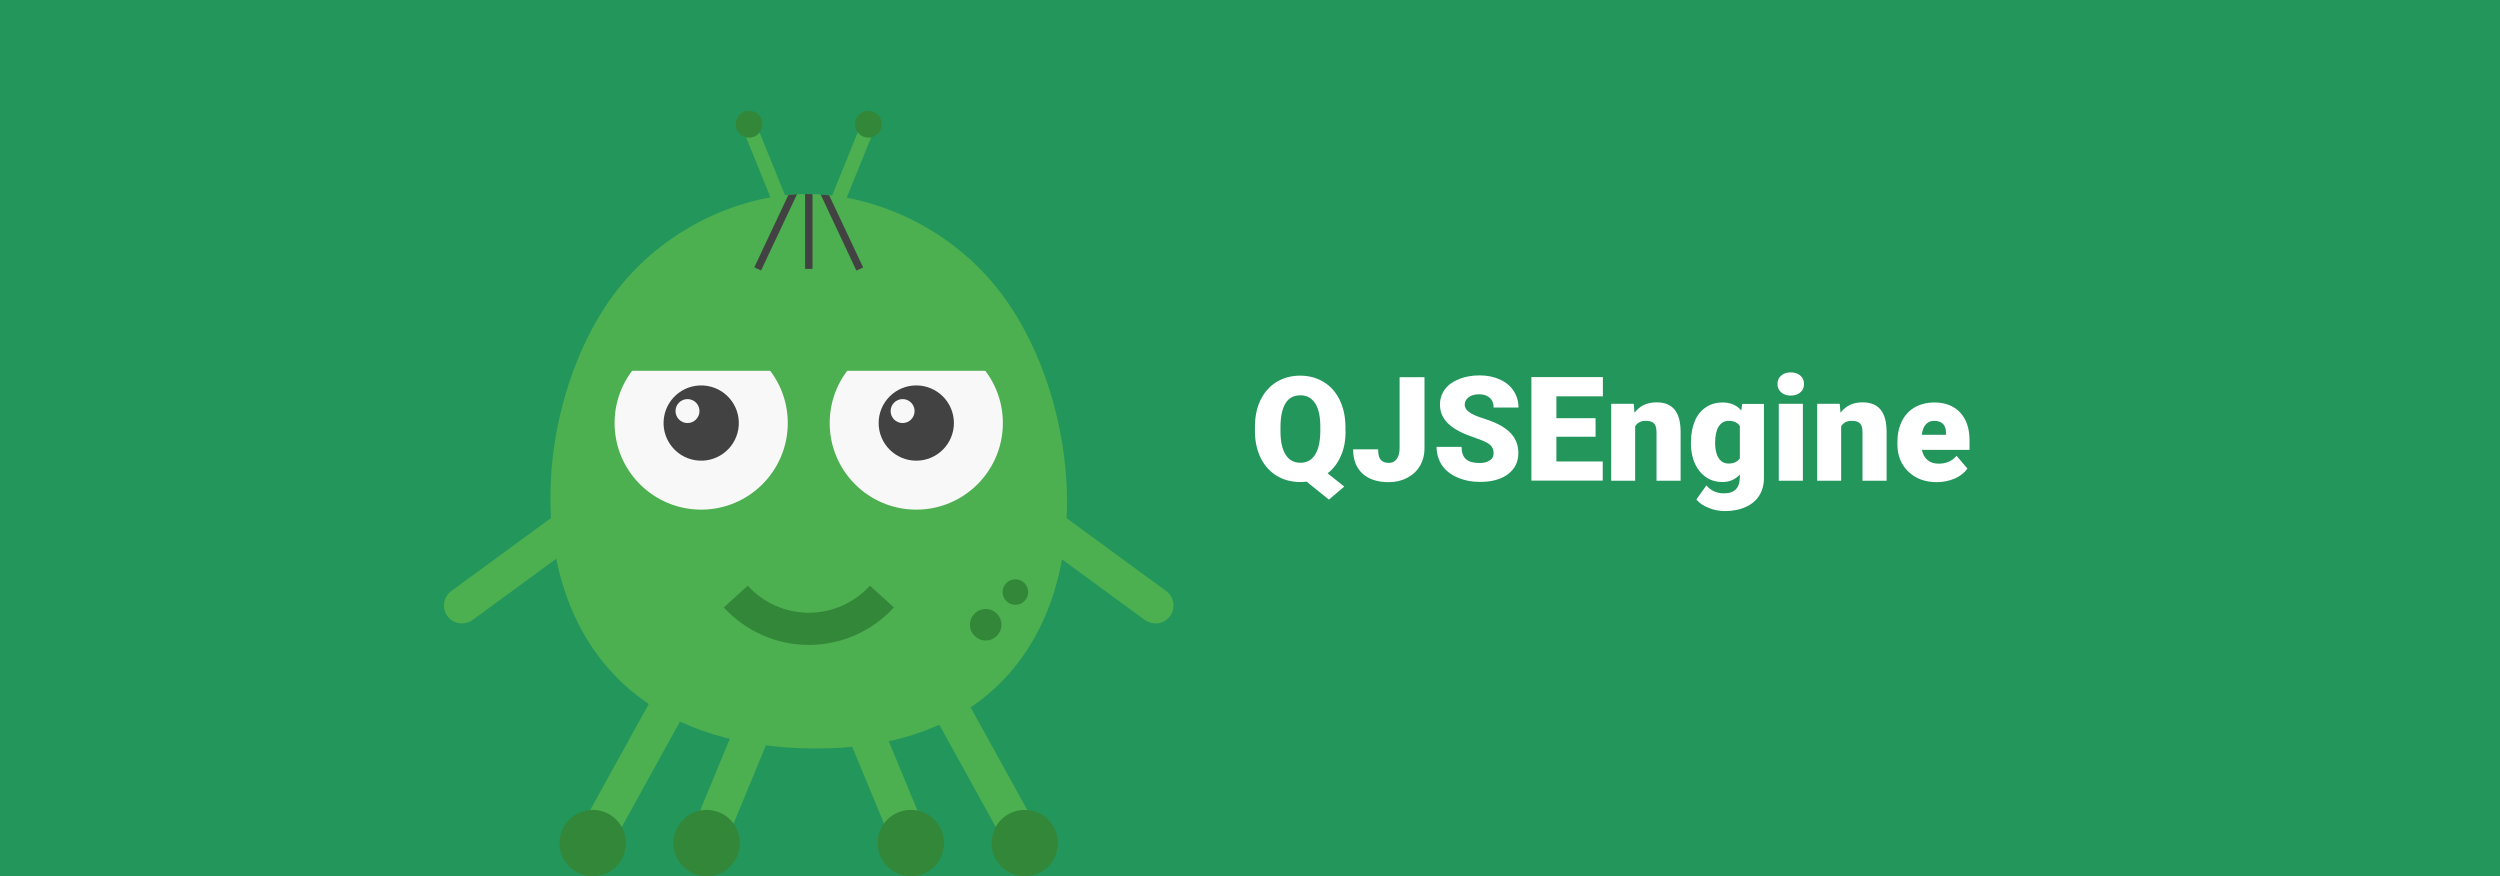 <svg version="1.1" xmlns="http://www.w3.org/2000/svg" x="0" y="0" viewBox="0 0 1920 673" xml:space="preserve"><style type="text/css">.st3{fill:#4caf50}.st4{fill:#f8f8f8}.st5{fill:#424242}.st6{fill:#338738}</style><path d="M0 0h1920v673H0V0z" fill="#23965c"/><path d="M1033.4 331.1c0 7.4-1.2 13.8-3.7 19.2-2.4 5.5-5.8 9.9-10.1 13.2l12.8 10.2-11.8 10-17.1-13.8c-1.6.2-3.2.3-4.8.3-6.8 0-12.8-1.6-18-4.7-5.2-3.1-9.3-7.6-12.3-13.4-2.9-5.8-4.5-12.5-4.6-20.1v-4.2c0-7.8 1.4-14.7 4.3-20.6 2.9-5.9 6.9-10.5 12.2-13.8 5.3-3.2 11.4-4.9 18.2-4.9 6.7 0 12.7 1.6 18 4.8 5.3 3.2 9.4 7.8 12.3 13.7 2.9 5.9 4.4 12.7 4.5 20.3v3.8zm-19.4-3.4c0-7.9-1.3-13.9-4-18s-6.4-6.1-11.3-6.1c-5.1 0-8.9 2-11.4 6.1-2.5 4-3.8 10-3.9 17.7v3.7c0 7.8 1.3 13.8 3.9 18 2.6 4.2 6.4 6.3 11.5 6.3 4.9 0 8.6-2.1 11.2-6.2 2.6-4.1 3.9-10 4-17.7v-3.8zm60.9-38h19.1v54.6c0 5.1-1.2 9.6-3.5 13.5-2.3 4-5.6 7-9.8 9.2-4.2 2.2-8.9 3.3-14.1 3.3-8.7 0-15.4-2.2-20.2-6.6-4.8-4.4-7.2-10.6-7.2-18.6h19.2c0 3.6.6 6.3 1.9 7.9 1.3 1.6 3.4 2.5 6.3 2.5 2.7 0 4.7-1 6.1-3 1.4-2 2.2-4.8 2.2-8.3v-54.5zm72.2 58.3c0-2.8-1-5-3-6.6s-5.5-3.2-10.5-4.9c-5-1.7-9.1-3.3-12.2-4.9-10.3-5.1-15.5-12-15.5-20.9 0-4.4 1.3-8.3 3.8-11.7s6.2-6 10.9-7.9c4.7-1.9 10-2.8 15.8-2.8 5.7 0 10.8 1 15.4 3.1 4.5 2 8.1 4.9 10.6 8.7s3.8 8.1 3.8 12.9h-19.1c0-3.2-1-5.8-3-7.5-2-1.8-4.7-2.7-8.1-2.7-3.4 0-6.1.8-8.1 2.3-2 1.5-3 3.4-3 5.8 0 2 1.1 3.9 3.3 5.5 2.2 1.7 6 3.4 11.5 5.1s10 3.7 13.5 5.7c8.6 5 12.9 11.8 12.9 20.5 0 7-2.6 12.4-7.9 16.4-5.2 4-12.4 6-21.6 6-6.4 0-12.3-1.2-17.5-3.5-5.2-2.3-9.2-5.5-11.8-9.5s-4-8.7-4-13.9h19.2c0 4.3 1.1 7.4 3.3 9.4s5.8 3 10.7 3c3.2 0 5.7-.7 7.5-2 2.2-1.2 3.1-3.1 3.1-5.6zm78.3-12.6h-30.1v19h35.6v14.7h-54.8v-79.5h54.9v14.8h-35.7v16.8h30.1v14.2zm29.3-25.3l.6 6.9c4.1-5.4 9.7-8 16.9-8 6.2 0 10.7 1.8 13.8 5.5s4.6 9.2 4.7 16.6v38.1h-18.5v-37.3c0-3-.6-5.2-1.8-6.6-1.2-1.4-3.4-2.1-6.6-2.1-3.6 0-6.3 1.4-8 4.3v41.7h-18.4v-59.1h17.3zm44 29.1c0-6 1-11.2 2.9-15.8s4.8-8.1 8.5-10.6 8-3.7 12.8-3.7c6.2 0 11 2.1 14.4 6.2l.7-5.1h16.7V367c0 5.2-1.2 9.7-3.6 13.6-2.4 3.8-5.9 6.8-10.5 8.8-4.6 2.1-9.9 3.1-15.9 3.1-4.3 0-8.5-.8-12.6-2.5-4.1-1.6-7.2-3.8-9.3-6.4l7.7-10.8c3.4 4 7.9 6.1 13.5 6.1 8.2 0 12.2-4.2 12.2-12.6v-1.9c-3.5 3.9-8 5.8-13.4 5.8-7.2 0-13-2.8-17.5-8.3s-6.7-12.9-6.7-22.1v-.6zm18.5 1.1c0 4.8.9 8.7 2.7 11.5 1.8 2.8 4.4 4.2 7.6 4.2 4 0 6.9-1.3 8.7-4v-24.8c-1.8-2.7-4.6-4-8.6-4-3.3 0-5.8 1.5-7.7 4.4-1.8 2.9-2.7 7.2-2.7 12.7zm47.9-45.4c0-2.6.9-4.8 2.8-6.4 1.9-1.7 4.3-2.5 7.4-2.5 3 0 5.5.8 7.4 2.5 1.9 1.7 2.8 3.8 2.8 6.4s-.9 4.8-2.8 6.4c-1.9 1.7-4.4 2.5-7.4 2.5s-5.5-.8-7.4-2.5c-1.9-1.7-2.8-3.8-2.8-6.4zm19.5 74.3h-18.5v-59.1h18.5v59.1zm28.3-59.1l.6 6.9c4.1-5.4 9.7-8 16.9-8 6.2 0 10.7 1.8 13.8 5.5s4.6 9.2 4.7 16.6v38.1h-18.5v-37.3c0-3-.6-5.2-1.8-6.6-1.2-1.4-3.4-2.1-6.6-2.1-3.6 0-6.3 1.4-8 4.3v41.7h-18.4v-59.1h17.3zm74.7 60.2c-9.1 0-16.4-2.7-22-8.1-5.6-5.4-8.4-12.4-8.4-21.1v-1.5c0-6 1.1-11.4 3.4-16 2.2-4.6 5.5-8.2 9.8-10.7 4.3-2.5 9.4-3.8 15.3-3.8 8.3 0 14.9 2.6 19.7 7.7 4.8 5.2 7.2 12.3 7.2 21.5v7.2H1476c.7 3.3 2.1 5.9 4.3 7.8 2.2 1.9 5.1 2.8 8.6 2.8 5.8 0 10.4-2 13.7-6.1l8.4 9.9c-2.3 3.2-5.5 5.7-9.7 7.6-4.3 1.8-8.8 2.8-13.7 2.8zm-2.1-47.1c-5.4 0-8.6 3.6-9.6 10.7h18.6v-1.4c.1-2.9-.7-5.2-2.2-6.9-1.6-1.6-3.9-2.4-6.8-2.4z" fill="#fff"/><path class="st3" d="M765.7 221.2c85.8 106.9 91.2 362.7-151.4 353.4-230.3-9-220.3-251.7-139.1-353.4 38.2-48 95.7-71.8 143.7-72.2 48.6-.4 107.5 23.1 146.8 72.2z"/><circle class="st4" cx="538.5" cy="324.9" r="66.5"/><path class="st3" d="M483.2 284.8h110.5c-12.9-16.8-32.8-27.6-55.2-27.6s-42.5 10.9-55.3 27.6z"/><ellipse transform="rotate(-80.781 538.506 324.891)" class="st5" cx="538.5" cy="324.9" rx="28.9" ry="28.9"/><circle class="st4" cx="528" cy="315.7" r="9.2"/><circle class="st4" cx="703.7" cy="324.9" r="66.5"/><path class="st3" d="M648.4 284.8h110.5c-12.9-16.8-32.8-27.6-55.2-27.6s-42.4 10.9-55.3 27.6z"/><circle class="st5" cx="703.7" cy="324.9" r="28.9"/><circle class="st4" cx="693.2" cy="315.7" r="9.2"/><path class="st6" d="M621.1 495.3c-24.8 0-48.6-10.6-65.2-28.8l18.4-16.7c11.9 13.2 29.1 20.8 46.9 20.8 17.8 0 34.9-7.6 46.9-20.8l18.4 16.7c-16.8 18.4-40.6 28.8-65.4 28.8z"/><path class="st3" d="M529.2 643l39.9-96.4 25.5 10.5-39.9 96.4-25.5-10.5z"/><circle class="st6" cx="542.7" cy="647.5" r="25.5"/><path class="st3" d="M647.7 557.1l25.5-10.5 39.9 96.4-25.5 10.5-39.9-96.4z"/><circle class="st6" cx="699.5" cy="647.5" r="25.5"/><path class="st3" d="M702.6 522.6l24.1-13.3 73 132.2-24.1 13.3-73-132.2z"/><circle class="st6" cx="787" cy="647.5" r="25.5"/><path class="st3" d="M442.5 641.6l73-132.2 24.1 13.3-73 132.2-24.1-13.3z"/><circle class="st6" cx="455.2" cy="647.5" r="25.5"/><path class="st3" d="M569.5 96.8l10.2-4.1 29.6 73-10.2 4.1-29.6-73z"/><circle class="st6" cx="575.3" cy="95.4" r="10.3"/><path class="st3" d="M632.9 165.4l29.6-73 10.2 4.1-29.6 73-10.2-4.1z"/><circle class="st6" cx="666.9" cy="95.4" r="10.3"/><path class="st3" d="M887.5 478.8c-2.9 0-5.6-.9-8.2-2.6l-92.2-67.5c-6.1-4.5-7.5-13.1-3-19.3 4.5-6.1 13.1-7.5 19.3-3l92.2 67.5c6.1 4.5 7.5 13.1 3 19.3-2.7 3.7-6.8 5.6-11.1 5.6zm-532.8 0c-4.2 0-8.4-2-11.1-5.6-4.5-6.1-3.1-14.7 3-19.3l92.2-67.5c6.1-4.5 14.7-3.1 19.3 3 4.5 6.1 3.1 14.7-3 19.3l-92.2 67.5c-2.6 1.8-5.5 2.6-8.2 2.6z"/><path class="st5" d="M624 149.1v57.4h-5.7V149h.8c1.5 0 3.2 0 4.9.1zm-18.5.6l-26.2 55.6 5.2 2.4 27.6-58.5c-2.2.1-4.4.4-6.6.5zm52.2 58.1l5.2-2.4-26.1-55.4c-2.2-.2-4.4-.5-6.5-.6l27.4 58.4z"/><circle class="st6" cx="779.8" cy="454.7" r="9.8"/><circle class="st6" cx="757" cy="479.8" r="12.1"/></svg>